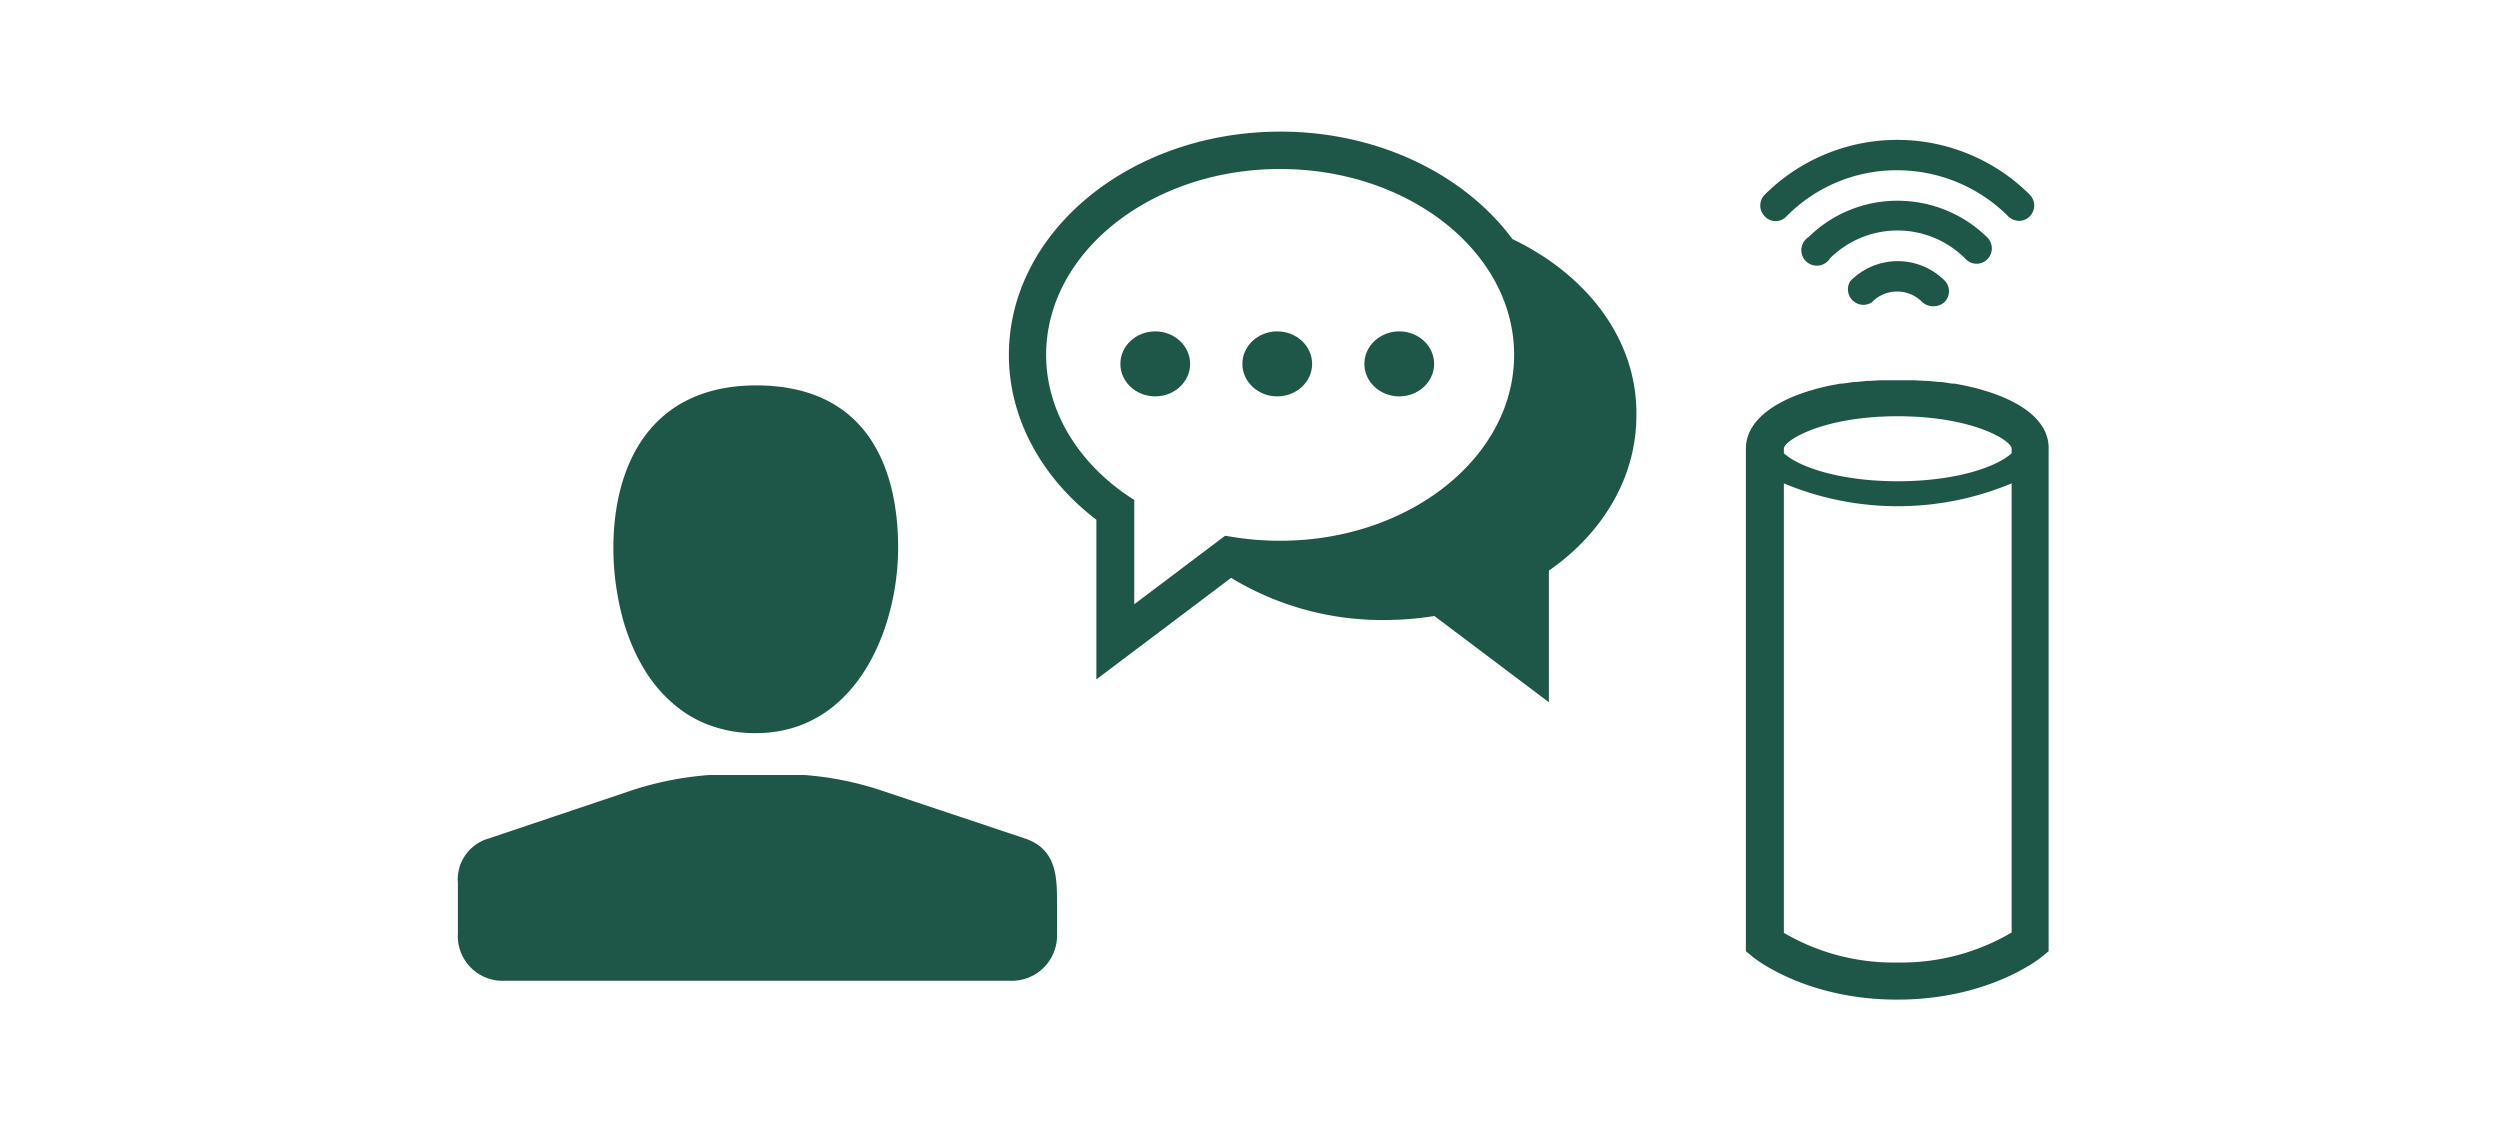 <svg id="Layer_1" data-name="Layer 1" xmlns="http://www.w3.org/2000/svg" viewBox="0 0 200 90"><defs><style>.cls-1,.cls-2{fill:#1e5748;}.cls-2{stroke:#1e5748;stroke-miterlimit:10;}</style></defs><title>alexa</title><path class="cls-1" d="M159,31.32l-.37-.11-.48-.14-.67-.16-.27-.06-.84-.16-.18,0-.9-.13-.18,0-.9-.09-.2,0-.88-.05h-.23l-1.11,0-1.11,0h-.23l-.88.05-.2,0-.9.09-.18,0-.9.13-.18,0-.84.16-.27.06-.67.16-.48.14-.37.11c-2.87.92-4.91,2.46-4.91,4.58V76.1l.55.45c.17.14,4.26,3.42,11.56,3.42s11.39-3.28,11.56-3.42l.55-.45V35.9C163.93,33.77,161.9,32.24,159,31.32ZM142.71,35.9c0-.67,3.13-2.6,9.11-2.6s9.11,1.93,9.11,2.6v.36c-1.19,1.1-4.49,2.24-9.11,2.24s-7.92-1.14-9.11-2.24ZM151.82,77a17.37,17.37,0,0,1-9.11-2.37V38.67a23.62,23.62,0,0,0,18.22,0V74.6A17.36,17.36,0,0,1,151.82,77Z"/><path class="cls-2" d="M142.58,16.94a12.87,12.87,0,0,1,9.21-3.82A13.08,13.08,0,0,1,161,16.94a.77.77,0,0,0,.52.23.7.7,0,0,0,.52-.23.73.73,0,0,0,0-1,14.51,14.51,0,0,0-20.52,0,.73.73,0,0,0,0,1A.69.69,0,0,0,142.58,16.94Z"/><path class="cls-2" d="M158.13,20.6a.7.7,0,0,0,.52-.23.73.73,0,0,0,0-1,9.7,9.7,0,0,0-6.83-2.81A9.59,9.59,0,0,0,145,19.36a.74.74,0,1,0,1,1,8.16,8.16,0,0,1,11.6,0A.72.72,0,0,0,158.13,20.6Z"/><path class="cls-2" d="M154.7,24a.8.8,0,0,0,.52-.2.73.73,0,0,0,0-1,4.81,4.81,0,0,0-6.8,0,.74.74,0,0,0,1,1,3.31,3.31,0,0,1,4.7,0A.8.8,0,0,0,154.7,24Z"/><ellipse class="cls-1" cx="102.18" cy="29.11" rx="2.79" ry="2.6"/><ellipse class="cls-1" cx="92.42" cy="29.11" rx="2.79" ry="2.6"/><ellipse class="cls-1" cx="111.94" cy="29.11" rx="2.79" ry="2.6"/><path class="cls-1" d="M49.07,43.84a21.46,21.46,0,0,0,.33,3.74A19.91,19.91,0,0,0,50,50.1q.2.62.44,1.23a15,15,0,0,0,1.16,2.31A11.28,11.28,0,0,0,54.1,56.5a9.46,9.46,0,0,0,2.19,1.33,10.4,10.4,0,0,0,4.17.82c8.08,0,11.39-8.43,11.39-14.82s-2.46-13-11.39-13C51.85,30.87,49.07,37.45,49.07,43.84Z"/><path class="cls-1" d="M82,67.08,70.66,63.29A25.47,25.47,0,0,0,64.34,62H56.77a25.87,25.87,0,0,0-6.32,1.26L39.09,67.08a3.41,3.41,0,0,0-2.46,3.55c0,.49,0,1,0,1.51v2.53a3.58,3.58,0,0,0,3.73,3.79H80.77a3.62,3.62,0,0,0,3.79-3.79V72.13C84.56,70.12,84.5,67.92,82,67.08Z"/><path class="cls-1" d="M121,19.13c-3.82-5.15-10.71-8.6-18.57-8.6-12,0-21.72,8-21.72,17.87,0,5,2.56,9.79,7,13.18V54.35l10.78-8.12a23.27,23.27,0,0,0,12.26,3.37,24.94,24.94,0,0,0,4-.32l9.16,6.9V45.65c4.31-3,7-7.45,7-12.41C131,27.21,127,22,121,19.13ZM90.09,39.57c-4.07-2.83-6.4-6.91-6.4-11.18,0-8.2,8.4-14.87,18.72-14.87s18.72,6.67,18.72,14.87-8.4,14.87-18.72,14.87a23.49,23.49,0,0,1-3.77-.3l-.63-.1-7.27,5.48V40Z"/></svg>
